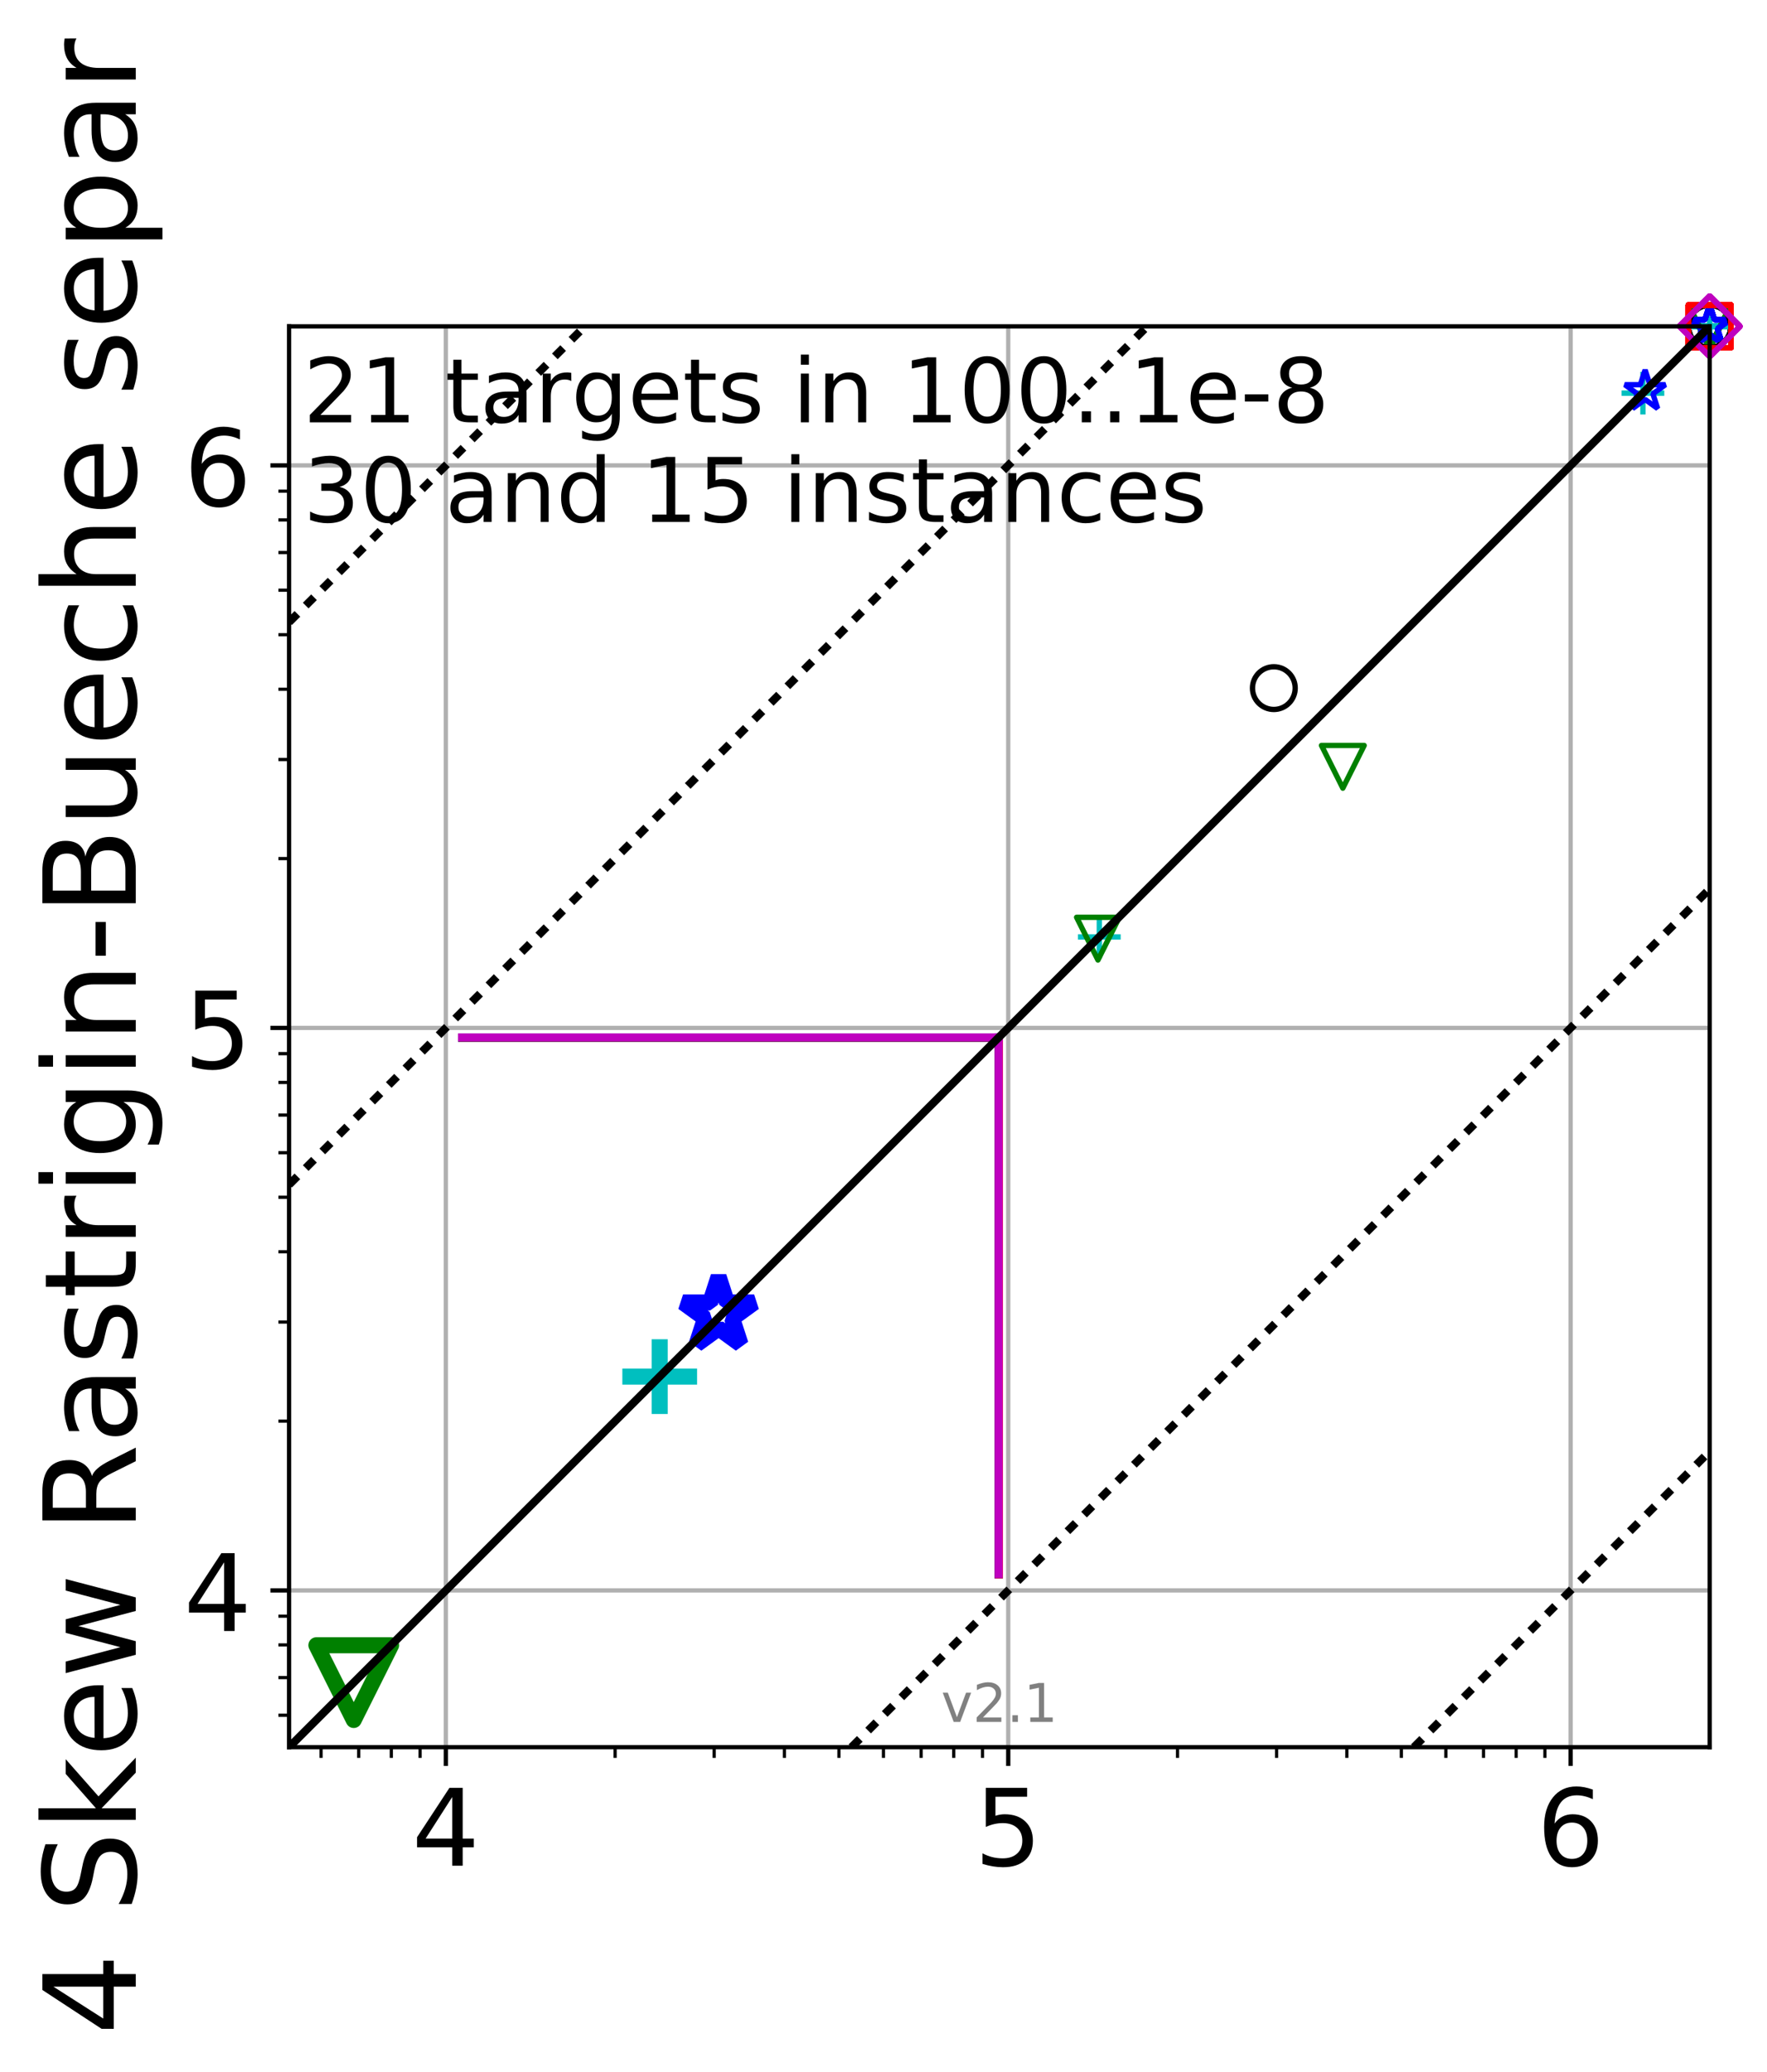<?xml version="1.0" encoding="utf-8" standalone="no"?>
<!DOCTYPE svg PUBLIC "-//W3C//DTD SVG 1.1//EN"
  "http://www.w3.org/Graphics/SVG/1.1/DTD/svg11.dtd">
<!-- Created with matplotlib (http://matplotlib.org/) -->
<svg height="388pt" version="1.1" viewBox="0 0 331 388" width="331pt" xmlns="http://www.w3.org/2000/svg" xmlns:xlink="http://www.w3.org/1999/xlink">
 <defs>
  <style type="text/css">
*{stroke-linecap:butt;stroke-linejoin:round;}
  </style>
 </defs>
 <g id="figure_1">
  <g id="patch_1">
   <path d="M 0 388.35 
L 331.464 388.35 
L 331.464 0 
L 0 0 
z
" style="fill:#ffffff;"/>
  </g>
  <g id="axes_1">
   <g id="patch_2">
    <path d="M 54.153 327.231 
L 320.264 327.231 
L 320.264 61.119 
L 54.153 61.119 
z
" style="fill:#ffffff;"/>
   </g>
   <g id="line2d_1">
    <path clip-path="url(#pc4100f6d9e)" d="M 187.102 294.838 
L 187.102 194.307 
" style="fill:none;stroke:#00bfbf;stroke-linecap:square;stroke-width:1.5;"/>
   </g>
   <g id="line2d_2">
    <path clip-path="url(#pc4100f6d9e)" d="M 86.57 194.307 
L 187.102 194.307 
" style="fill:none;stroke:#00bfbf;stroke-linecap:square;stroke-width:1.5;"/>
   </g>
   <g id="line2d_3">
    <path clip-path="url(#pc4100f6d9e)" d="M 187.069 294.855 
L 187.069 194.323 
" style="fill:none;stroke:#008000;stroke-linecap:square;stroke-width:1.5;"/>
   </g>
   <g id="line2d_4">
    <path clip-path="url(#pc4100f6d9e)" d="M 86.537 194.323 
L 187.069 194.323 
" style="fill:none;stroke:#008000;stroke-linecap:square;stroke-width:1.5;"/>
   </g>
   <g id="line2d_5">
    <path clip-path="url(#pc4100f6d9e)" d="M 187.078 294.876 
L 187.078 194.344 
" style="fill:none;stroke:#0000ff;stroke-linecap:square;stroke-width:1.5;"/>
   </g>
   <g id="line2d_6">
    <path clip-path="url(#pc4100f6d9e)" d="M 86.546 194.344 
L 187.078 194.344 
" style="fill:none;stroke:#0000ff;stroke-linecap:square;stroke-width:1.5;"/>
   </g>
   <g id="line2d_7">
    <path clip-path="url(#pc4100f6d9e)" d="M 187.125 294.857 
L 187.125 194.326 
" style="fill:none;stroke:#000000;stroke-linecap:square;stroke-width:1.5;"/>
   </g>
   <g id="line2d_8">
    <path clip-path="url(#pc4100f6d9e)" d="M 86.593 194.326 
L 187.125 194.326 
" style="fill:none;stroke:#000000;stroke-linecap:square;stroke-width:1.5;"/>
   </g>
   <g id="line2d_9">
    <path clip-path="url(#pc4100f6d9e)" d="M 187.129 294.855 
L 187.129 194.323 
" style="fill:none;stroke:#ff0000;stroke-linecap:square;stroke-width:1.5;"/>
   </g>
   <g id="line2d_10">
    <path clip-path="url(#pc4100f6d9e)" d="M 86.597 194.323 
L 187.129 194.323 
" style="fill:none;stroke:#ff0000;stroke-linecap:square;stroke-width:1.5;"/>
   </g>
   <g id="line2d_11">
    <path clip-path="url(#pc4100f6d9e)" d="M 187.08 294.819 
L 187.08 194.288 
" style="fill:none;stroke:#bf00bf;stroke-linecap:square;stroke-width:1.5;"/>
   </g>
   <g id="line2d_12">
    <path clip-path="url(#pc4100f6d9e)" d="M 86.548 194.288 
L 187.08 194.288 
" style="fill:none;stroke:#bf00bf;stroke-linecap:square;stroke-width:1.5;"/>
   </g>
   <g id="matplotlib.axis_1">
    <g id="xtick_1">
     <g id="line2d_13">
      <path clip-path="url(#pc4100f6d9e)" d="M 83.513 327.231 
L 83.513 61.119 
" style="fill:none;stroke:#b0b0b0;stroke-linecap:square;stroke-width:0.8;"/>
     </g>
     <g id="line2d_14">
      <defs>
       <path d="M 0 0 
L 0 3.5 
" id="m63ca1aa5d7" style="stroke:#000000;stroke-width:0.8;"/>
      </defs>
      <g>
       <use style="stroke:#000000;stroke-width:0.8;" x="83.513" xlink:href="#m63ca1aa5d7" y="327.231"/>
      </g>
     </g>
     <g id="text_1">
      <!-- 4 -->
      <defs>
       <path d="M 37.797 64.312 
L 12.891 25.391 
L 37.797 25.391 
z
M 35.203 72.906 
L 47.609 72.906 
L 47.609 25.391 
L 58.016 25.391 
L 58.016 17.188 
L 47.609 17.188 
L 47.609 0 
L 37.797 0 
L 37.797 17.188 
L 4.891 17.188 
L 4.891 26.703 
z
" id="DejaVuSans-34"/>
      </defs>
      <g transform="translate(77.15 349.428)scale(0.2 -0.2)">
       <use xlink:href="#DejaVuSans-34"/>
      </g>
     </g>
    </g>
    <g id="xtick_2">
     <g id="line2d_15">
      <path clip-path="url(#pc4100f6d9e)" d="M 188.865 327.231 
L 188.865 61.119 
" style="fill:none;stroke:#b0b0b0;stroke-linecap:square;stroke-width:0.8;"/>
     </g>
     <g id="line2d_16">
      <g>
       <use style="stroke:#000000;stroke-width:0.8;" x="188.865" xlink:href="#m63ca1aa5d7" y="327.231"/>
      </g>
     </g>
     <g id="text_2">
      <!-- 5 -->
      <defs>
       <path d="M 10.797 72.906 
L 49.516 72.906 
L 49.516 64.594 
L 19.828 64.594 
L 19.828 46.734 
Q 21.969 47.469 24.109 47.828 
Q 26.266 48.188 28.422 48.188 
Q 40.625 48.188 47.75 41.5 
Q 54.891 34.812 54.891 23.391 
Q 54.891 11.625 47.562 5.094 
Q 40.234 -1.422 26.906 -1.422 
Q 22.312 -1.422 17.547 -0.641 
Q 12.797 0.141 7.719 1.703 
L 7.719 11.625 
Q 12.109 9.234 16.797 8.062 
Q 21.484 6.891 26.703 6.891 
Q 35.156 6.891 40.078 11.328 
Q 45.016 15.766 45.016 23.391 
Q 45.016 31 40.078 35.438 
Q 35.156 39.891 26.703 39.891 
Q 22.75 39.891 18.812 39.016 
Q 14.891 38.141 10.797 36.281 
z
" id="DejaVuSans-35"/>
      </defs>
      <g transform="translate(182.503 349.428)scale(0.2 -0.2)">
       <use xlink:href="#DejaVuSans-35"/>
      </g>
     </g>
    </g>
    <g id="xtick_3">
     <g id="line2d_17">
      <path clip-path="url(#pc4100f6d9e)" d="M 294.218 327.231 
L 294.218 61.119 
" style="fill:none;stroke:#b0b0b0;stroke-linecap:square;stroke-width:0.8;"/>
     </g>
     <g id="line2d_18">
      <g>
       <use style="stroke:#000000;stroke-width:0.8;" x="294.218" xlink:href="#m63ca1aa5d7" y="327.231"/>
      </g>
     </g>
     <g id="text_3">
      <!-- 6 -->
      <defs>
       <path d="M 33.016 40.375 
Q 26.375 40.375 22.484 35.828 
Q 18.609 31.297 18.609 23.391 
Q 18.609 15.531 22.484 10.953 
Q 26.375 6.391 33.016 6.391 
Q 39.656 6.391 43.531 10.953 
Q 47.406 15.531 47.406 23.391 
Q 47.406 31.297 43.531 35.828 
Q 39.656 40.375 33.016 40.375 
M 52.594 71.297 
L 52.594 62.312 
Q 48.875 64.062 45.094 64.984 
Q 41.312 65.922 37.594 65.922 
Q 27.828 65.922 22.672 59.328 
Q 17.531 52.734 16.797 39.406 
Q 19.672 43.656 24.016 45.922 
Q 28.375 48.188 33.594 48.188 
Q 44.578 48.188 50.953 41.516 
Q 57.328 34.859 57.328 23.391 
Q 57.328 12.156 50.688 5.359 
Q 44.047 -1.422 33.016 -1.422 
Q 20.359 -1.422 13.672 8.266 
Q 6.984 17.969 6.984 36.375 
Q 6.984 53.656 15.188 63.938 
Q 23.391 74.219 37.203 74.219 
Q 40.922 74.219 44.703 73.484 
Q 48.484 72.75 52.594 71.297 
" id="DejaVuSans-36"/>
      </defs>
      <g transform="translate(287.855 349.428)scale(0.2 -0.2)">
       <use xlink:href="#DejaVuSans-36"/>
      </g>
     </g>
    </g>
    <g id="xtick_4">
     <g id="line2d_19">
      <defs>
       <path d="M 0 0 
L 0 2 
" id="me8b286e99a" style="stroke:#000000;stroke-width:0.6;"/>
      </defs>
      <g>
       <use style="stroke:#000000;stroke-width:0.6;" x="60.14" xlink:href="#me8b286e99a" y="327.231"/>
      </g>
     </g>
    </g>
    <g id="xtick_5">
     <g id="line2d_20">
      <g>
       <use style="stroke:#000000;stroke-width:0.6;" x="67.193" xlink:href="#me8b286e99a" y="327.231"/>
      </g>
     </g>
    </g>
    <g id="xtick_6">
     <g id="line2d_21">
      <g>
       <use style="stroke:#000000;stroke-width:0.6;" x="73.303" xlink:href="#me8b286e99a" y="327.231"/>
      </g>
     </g>
    </g>
    <g id="xtick_7">
     <g id="line2d_22">
      <g>
       <use style="stroke:#000000;stroke-width:0.6;" x="78.692" xlink:href="#me8b286e99a" y="327.231"/>
      </g>
     </g>
    </g>
    <g id="xtick_8">
     <g id="line2d_23">
      <g>
       <use style="stroke:#000000;stroke-width:0.6;" x="115.227" xlink:href="#me8b286e99a" y="327.231"/>
      </g>
     </g>
    </g>
    <g id="xtick_9">
     <g id="line2d_24">
      <g>
       <use style="stroke:#000000;stroke-width:0.6;" x="133.779" xlink:href="#me8b286e99a" y="327.231"/>
      </g>
     </g>
    </g>
    <g id="xtick_10">
     <g id="line2d_25">
      <g>
       <use style="stroke:#000000;stroke-width:0.6;" x="146.941" xlink:href="#me8b286e99a" y="327.231"/>
      </g>
     </g>
    </g>
    <g id="xtick_11">
     <g id="line2d_26">
      <g>
       <use style="stroke:#000000;stroke-width:0.6;" x="157.151" xlink:href="#me8b286e99a" y="327.231"/>
      </g>
     </g>
    </g>
    <g id="xtick_12">
     <g id="line2d_27">
      <g>
       <use style="stroke:#000000;stroke-width:0.6;" x="165.493" xlink:href="#me8b286e99a" y="327.231"/>
      </g>
     </g>
    </g>
    <g id="xtick_13">
     <g id="line2d_28">
      <g>
       <use style="stroke:#000000;stroke-width:0.6;" x="172.546" xlink:href="#me8b286e99a" y="327.231"/>
      </g>
     </g>
    </g>
    <g id="xtick_14">
     <g id="line2d_29">
      <g>
       <use style="stroke:#000000;stroke-width:0.6;" x="178.656" xlink:href="#me8b286e99a" y="327.231"/>
      </g>
     </g>
    </g>
    <g id="xtick_15">
     <g id="line2d_30">
      <g>
       <use style="stroke:#000000;stroke-width:0.6;" x="184.045" xlink:href="#me8b286e99a" y="327.231"/>
      </g>
     </g>
    </g>
    <g id="xtick_16">
     <g id="line2d_31">
      <g>
       <use style="stroke:#000000;stroke-width:0.6;" x="220.579" xlink:href="#me8b286e99a" y="327.231"/>
      </g>
     </g>
    </g>
    <g id="xtick_17">
     <g id="line2d_32">
      <g>
       <use style="stroke:#000000;stroke-width:0.6;" x="239.131" xlink:href="#me8b286e99a" y="327.231"/>
      </g>
     </g>
    </g>
    <g id="xtick_18">
     <g id="line2d_33">
      <g>
       <use style="stroke:#000000;stroke-width:0.6;" x="252.294" xlink:href="#me8b286e99a" y="327.231"/>
      </g>
     </g>
    </g>
    <g id="xtick_19">
     <g id="line2d_34">
      <g>
       <use style="stroke:#000000;stroke-width:0.6;" x="262.503" xlink:href="#me8b286e99a" y="327.231"/>
      </g>
     </g>
    </g>
    <g id="xtick_20">
     <g id="line2d_35">
      <g>
       <use style="stroke:#000000;stroke-width:0.6;" x="270.845" xlink:href="#me8b286e99a" y="327.231"/>
      </g>
     </g>
    </g>
    <g id="xtick_21">
     <g id="line2d_36">
      <g>
       <use style="stroke:#000000;stroke-width:0.6;" x="277.898" xlink:href="#me8b286e99a" y="327.231"/>
      </g>
     </g>
    </g>
    <g id="xtick_22">
     <g id="line2d_37">
      <g>
       <use style="stroke:#000000;stroke-width:0.6;" x="284.008" xlink:href="#me8b286e99a" y="327.231"/>
      </g>
     </g>
    </g>
    <g id="xtick_23">
     <g id="line2d_38">
      <g>
       <use style="stroke:#000000;stroke-width:0.6;" x="289.397" xlink:href="#me8b286e99a" y="327.231"/>
      </g>
     </g>
    </g>
   </g>
   <g id="matplotlib.axis_2">
    <g id="ytick_1">
     <g id="line2d_39">
      <path clip-path="url(#pc4100f6d9e)" d="M 54.153 297.871 
L 320.264 297.871 
" style="fill:none;stroke:#b0b0b0;stroke-linecap:square;stroke-width:0.8;"/>
     </g>
     <g id="line2d_40">
      <defs>
       <path d="M 0 0 
L -3.5 0 
" id="md067dc6f92" style="stroke:#000000;stroke-width:0.8;"/>
      </defs>
      <g>
       <use style="stroke:#000000;stroke-width:0.8;" x="54.153" xlink:href="#md067dc6f92" y="297.871"/>
      </g>
     </g>
     <g id="text_4">
      <!-- 4 -->
      <g transform="translate(34.428 305.469)scale(0.2 -0.2)">
       <use xlink:href="#DejaVuSans-34"/>
      </g>
     </g>
    </g>
    <g id="ytick_2">
     <g id="line2d_41">
      <path clip-path="url(#pc4100f6d9e)" d="M 54.153 192.518 
L 320.264 192.518 
" style="fill:none;stroke:#b0b0b0;stroke-linecap:square;stroke-width:0.8;"/>
     </g>
     <g id="line2d_42">
      <g>
       <use style="stroke:#000000;stroke-width:0.8;" x="54.153" xlink:href="#md067dc6f92" y="192.518"/>
      </g>
     </g>
     <g id="text_5">
      <!-- 5 -->
      <g transform="translate(34.428 200.117)scale(0.2 -0.2)">
       <use xlink:href="#DejaVuSans-35"/>
      </g>
     </g>
    </g>
    <g id="ytick_3">
     <g id="line2d_43">
      <path clip-path="url(#pc4100f6d9e)" d="M 54.153 87.166 
L 320.264 87.166 
" style="fill:none;stroke:#b0b0b0;stroke-linecap:square;stroke-width:0.8;"/>
     </g>
     <g id="line2d_44">
      <g>
       <use style="stroke:#000000;stroke-width:0.8;" x="54.153" xlink:href="#md067dc6f92" y="87.166"/>
      </g>
     </g>
     <g id="text_6">
      <!-- 6 -->
      <g transform="translate(34.428 94.764)scale(0.2 -0.2)">
       <use xlink:href="#DejaVuSans-36"/>
      </g>
     </g>
    </g>
    <g id="ytick_4">
     <g id="line2d_45">
      <defs>
       <path d="M 0 0 
L -2 0 
" id="m2900287e2f" style="stroke:#000000;stroke-width:0.6;"/>
      </defs>
      <g>
       <use style="stroke:#000000;stroke-width:0.6;" x="54.153" xlink:href="#m2900287e2f" y="321.243"/>
      </g>
     </g>
    </g>
    <g id="ytick_5">
     <g id="line2d_46">
      <g>
       <use style="stroke:#000000;stroke-width:0.6;" x="54.153" xlink:href="#m2900287e2f" y="314.19"/>
      </g>
     </g>
    </g>
    <g id="ytick_6">
     <g id="line2d_47">
      <g>
       <use style="stroke:#000000;stroke-width:0.6;" x="54.153" xlink:href="#m2900287e2f" y="308.08"/>
      </g>
     </g>
    </g>
    <g id="ytick_7">
     <g id="line2d_48">
      <g>
       <use style="stroke:#000000;stroke-width:0.6;" x="54.153" xlink:href="#m2900287e2f" y="302.691"/>
      </g>
     </g>
    </g>
    <g id="ytick_8">
     <g id="line2d_49">
      <g>
       <use style="stroke:#000000;stroke-width:0.6;" x="54.153" xlink:href="#m2900287e2f" y="266.156"/>
      </g>
     </g>
    </g>
    <g id="ytick_9">
     <g id="line2d_50">
      <g>
       <use style="stroke:#000000;stroke-width:0.6;" x="54.153" xlink:href="#m2900287e2f" y="247.605"/>
      </g>
     </g>
    </g>
    <g id="ytick_10">
     <g id="line2d_51">
      <g>
       <use style="stroke:#000000;stroke-width:0.6;" x="54.153" xlink:href="#m2900287e2f" y="234.442"/>
      </g>
     </g>
    </g>
    <g id="ytick_11">
     <g id="line2d_52">
      <g>
       <use style="stroke:#000000;stroke-width:0.6;" x="54.153" xlink:href="#m2900287e2f" y="224.233"/>
      </g>
     </g>
    </g>
    <g id="ytick_12">
     <g id="line2d_53">
      <g>
       <use style="stroke:#000000;stroke-width:0.6;" x="54.153" xlink:href="#m2900287e2f" y="215.891"/>
      </g>
     </g>
    </g>
    <g id="ytick_13">
     <g id="line2d_54">
      <g>
       <use style="stroke:#000000;stroke-width:0.6;" x="54.153" xlink:href="#m2900287e2f" y="208.838"/>
      </g>
     </g>
    </g>
    <g id="ytick_14">
     <g id="line2d_55">
      <g>
       <use style="stroke:#000000;stroke-width:0.6;" x="54.153" xlink:href="#m2900287e2f" y="202.728"/>
      </g>
     </g>
    </g>
    <g id="ytick_15">
     <g id="line2d_56">
      <g>
       <use style="stroke:#000000;stroke-width:0.6;" x="54.153" xlink:href="#m2900287e2f" y="197.339"/>
      </g>
     </g>
    </g>
    <g id="ytick_16">
     <g id="line2d_57">
      <g>
       <use style="stroke:#000000;stroke-width:0.6;" x="54.153" xlink:href="#m2900287e2f" y="160.804"/>
      </g>
     </g>
    </g>
    <g id="ytick_17">
     <g id="line2d_58">
      <g>
       <use style="stroke:#000000;stroke-width:0.6;" x="54.153" xlink:href="#m2900287e2f" y="142.252"/>
      </g>
     </g>
    </g>
    <g id="ytick_18">
     <g id="line2d_59">
      <g>
       <use style="stroke:#000000;stroke-width:0.6;" x="54.153" xlink:href="#m2900287e2f" y="129.09"/>
      </g>
     </g>
    </g>
    <g id="ytick_19">
     <g id="line2d_60">
      <g>
       <use style="stroke:#000000;stroke-width:0.6;" x="54.153" xlink:href="#m2900287e2f" y="118.88"/>
      </g>
     </g>
    </g>
    <g id="ytick_20">
     <g id="line2d_61">
      <g>
       <use style="stroke:#000000;stroke-width:0.6;" x="54.153" xlink:href="#m2900287e2f" y="110.538"/>
      </g>
     </g>
    </g>
    <g id="ytick_21">
     <g id="line2d_62">
      <g>
       <use style="stroke:#000000;stroke-width:0.6;" x="54.153" xlink:href="#m2900287e2f" y="103.485"/>
      </g>
     </g>
    </g>
    <g id="ytick_22">
     <g id="line2d_63">
      <g>
       <use style="stroke:#000000;stroke-width:0.6;" x="54.153" xlink:href="#m2900287e2f" y="97.376"/>
      </g>
     </g>
    </g>
    <g id="ytick_23">
     <g id="line2d_64">
      <g>
       <use style="stroke:#000000;stroke-width:0.6;" x="54.153" xlink:href="#m2900287e2f" y="91.987"/>
      </g>
     </g>
    </g>
    <g id="text_7">
     <!-- 4 Skew Rastrigin-Bueche separ -->
     <defs>
      <path id="DejaVuSans-20"/>
      <path d="M 53.516 70.516 
L 53.516 60.891 
Q 47.906 63.578 42.922 64.891 
Q 37.938 66.219 33.297 66.219 
Q 25.25 66.219 20.875 63.094 
Q 16.5 59.969 16.5 54.203 
Q 16.5 49.359 19.406 46.891 
Q 22.312 44.438 30.422 42.922 
L 36.375 41.703 
Q 47.406 39.594 52.656 34.297 
Q 57.906 29 57.906 20.125 
Q 57.906 9.516 50.797 4.047 
Q 43.703 -1.422 29.984 -1.422 
Q 24.812 -1.422 18.969 -0.25 
Q 13.141 0.922 6.891 3.219 
L 6.891 13.375 
Q 12.891 10.016 18.656 8.297 
Q 24.422 6.594 29.984 6.594 
Q 38.422 6.594 43.016 9.906 
Q 47.609 13.234 47.609 19.391 
Q 47.609 24.75 44.312 27.781 
Q 41.016 30.812 33.5 32.328 
L 27.484 33.5 
Q 16.453 35.688 11.516 40.375 
Q 6.594 45.062 6.594 53.422 
Q 6.594 63.094 13.406 68.656 
Q 20.219 74.219 32.172 74.219 
Q 37.312 74.219 42.625 73.281 
Q 47.953 72.359 53.516 70.516 
" id="DejaVuSans-53"/>
      <path d="M 9.078 75.984 
L 18.109 75.984 
L 18.109 31.109 
L 44.922 54.688 
L 56.391 54.688 
L 27.391 29.109 
L 57.625 0 
L 45.906 0 
L 18.109 26.703 
L 18.109 0 
L 9.078 0 
z
" id="DejaVuSans-6b"/>
      <path d="M 56.203 29.594 
L 56.203 25.203 
L 14.891 25.203 
Q 15.484 15.922 20.484 11.062 
Q 25.484 6.203 34.422 6.203 
Q 39.594 6.203 44.453 7.469 
Q 49.312 8.734 54.109 11.281 
L 54.109 2.781 
Q 49.266 0.734 44.188 -0.344 
Q 39.109 -1.422 33.891 -1.422 
Q 20.797 -1.422 13.156 6.188 
Q 5.516 13.812 5.516 26.812 
Q 5.516 40.234 12.766 48.109 
Q 20.016 56 32.328 56 
Q 43.359 56 49.781 48.891 
Q 56.203 41.797 56.203 29.594 
M 47.219 32.234 
Q 47.125 39.594 43.094 43.984 
Q 39.062 48.391 32.422 48.391 
Q 24.906 48.391 20.391 44.141 
Q 15.875 39.891 15.188 32.172 
z
" id="DejaVuSans-65"/>
      <path d="M 4.203 54.688 
L 13.188 54.688 
L 24.422 12.016 
L 35.594 54.688 
L 46.188 54.688 
L 57.422 12.016 
L 68.609 54.688 
L 77.594 54.688 
L 63.281 0 
L 52.688 0 
L 40.922 44.828 
L 29.109 0 
L 18.5 0 
z
" id="DejaVuSans-77"/>
      <path d="M 44.391 34.188 
Q 47.562 33.109 50.562 29.594 
Q 53.562 26.078 56.594 19.922 
L 66.609 0 
L 56 0 
L 46.688 18.703 
Q 43.062 26.031 39.672 28.422 
Q 36.281 30.812 30.422 30.812 
L 19.672 30.812 
L 19.672 0 
L 9.812 0 
L 9.812 72.906 
L 32.078 72.906 
Q 44.578 72.906 50.734 67.672 
Q 56.891 62.453 56.891 51.906 
Q 56.891 45.016 53.688 40.469 
Q 50.484 35.938 44.391 34.188 
M 19.672 64.797 
L 19.672 38.922 
L 32.078 38.922 
Q 39.203 38.922 42.844 42.219 
Q 46.484 45.516 46.484 51.906 
Q 46.484 58.297 42.844 61.547 
Q 39.203 64.797 32.078 64.797 
z
" id="DejaVuSans-52"/>
      <path d="M 34.281 27.484 
Q 23.391 27.484 19.188 25 
Q 14.984 22.516 14.984 16.5 
Q 14.984 11.719 18.141 8.906 
Q 21.297 6.109 26.703 6.109 
Q 34.188 6.109 38.703 11.406 
Q 43.219 16.703 43.219 25.484 
L 43.219 27.484 
z
M 52.203 31.203 
L 52.203 0 
L 43.219 0 
L 43.219 8.297 
Q 40.141 3.328 35.547 0.953 
Q 30.953 -1.422 24.312 -1.422 
Q 15.922 -1.422 10.953 3.297 
Q 6 8.016 6 15.922 
Q 6 25.141 12.172 29.828 
Q 18.359 34.516 30.609 34.516 
L 43.219 34.516 
L 43.219 35.406 
Q 43.219 41.609 39.141 45 
Q 35.062 48.391 27.688 48.391 
Q 23 48.391 18.547 47.266 
Q 14.109 46.141 10.016 43.891 
L 10.016 52.203 
Q 14.938 54.109 19.578 55.047 
Q 24.219 56 28.609 56 
Q 40.484 56 46.344 49.844 
Q 52.203 43.703 52.203 31.203 
" id="DejaVuSans-61"/>
      <path d="M 44.281 53.078 
L 44.281 44.578 
Q 40.484 46.531 36.375 47.5 
Q 32.281 48.484 27.875 48.484 
Q 21.188 48.484 17.844 46.438 
Q 14.5 44.391 14.5 40.281 
Q 14.5 37.156 16.891 35.375 
Q 19.281 33.594 26.516 31.984 
L 29.594 31.297 
Q 39.156 29.25 43.188 25.516 
Q 47.219 21.781 47.219 15.094 
Q 47.219 7.469 41.188 3.016 
Q 35.156 -1.422 24.609 -1.422 
Q 20.219 -1.422 15.453 -0.562 
Q 10.688 0.297 5.422 2 
L 5.422 11.281 
Q 10.406 8.688 15.234 7.391 
Q 20.062 6.109 24.812 6.109 
Q 31.156 6.109 34.562 8.281 
Q 37.984 10.453 37.984 14.406 
Q 37.984 18.062 35.516 20.016 
Q 33.062 21.969 24.703 23.781 
L 21.578 24.516 
Q 13.234 26.266 9.516 29.906 
Q 5.812 33.547 5.812 39.891 
Q 5.812 47.609 11.281 51.797 
Q 16.75 56 26.812 56 
Q 31.781 56 36.172 55.266 
Q 40.578 54.547 44.281 53.078 
" id="DejaVuSans-73"/>
      <path d="M 18.312 70.219 
L 18.312 54.688 
L 36.812 54.688 
L 36.812 47.703 
L 18.312 47.703 
L 18.312 18.016 
Q 18.312 11.328 20.141 9.422 
Q 21.969 7.516 27.594 7.516 
L 36.812 7.516 
L 36.812 0 
L 27.594 0 
Q 17.188 0 13.234 3.875 
Q 9.281 7.766 9.281 18.016 
L 9.281 47.703 
L 2.688 47.703 
L 2.688 54.688 
L 9.281 54.688 
L 9.281 70.219 
z
" id="DejaVuSans-74"/>
      <path d="M 41.109 46.297 
Q 39.594 47.172 37.812 47.578 
Q 36.031 48 33.891 48 
Q 26.266 48 22.188 43.047 
Q 18.109 38.094 18.109 28.812 
L 18.109 0 
L 9.078 0 
L 9.078 54.688 
L 18.109 54.688 
L 18.109 46.188 
Q 20.953 51.172 25.484 53.578 
Q 30.031 56 36.531 56 
Q 37.453 56 38.578 55.875 
Q 39.703 55.766 41.062 55.516 
z
" id="DejaVuSans-72"/>
      <path d="M 9.422 54.688 
L 18.406 54.688 
L 18.406 0 
L 9.422 0 
z
M 9.422 75.984 
L 18.406 75.984 
L 18.406 64.594 
L 9.422 64.594 
z
" id="DejaVuSans-69"/>
      <path d="M 45.406 27.984 
Q 45.406 37.75 41.375 43.109 
Q 37.359 48.484 30.078 48.484 
Q 22.859 48.484 18.828 43.109 
Q 14.797 37.75 14.797 27.984 
Q 14.797 18.266 18.828 12.891 
Q 22.859 7.516 30.078 7.516 
Q 37.359 7.516 41.375 12.891 
Q 45.406 18.266 45.406 27.984 
M 54.391 6.781 
Q 54.391 -7.172 48.188 -13.984 
Q 42 -20.797 29.203 -20.797 
Q 24.469 -20.797 20.266 -20.094 
Q 16.062 -19.391 12.109 -17.922 
L 12.109 -9.188 
Q 16.062 -11.328 19.922 -12.344 
Q 23.781 -13.375 27.781 -13.375 
Q 36.625 -13.375 41.016 -8.766 
Q 45.406 -4.156 45.406 5.172 
L 45.406 9.625 
Q 42.625 4.781 38.281 2.391 
Q 33.938 0 27.875 0 
Q 17.828 0 11.672 7.656 
Q 5.516 15.328 5.516 27.984 
Q 5.516 40.672 11.672 48.328 
Q 17.828 56 27.875 56 
Q 33.938 56 38.281 53.609 
Q 42.625 51.219 45.406 46.391 
L 45.406 54.688 
L 54.391 54.688 
z
" id="DejaVuSans-67"/>
      <path d="M 54.891 33.016 
L 54.891 0 
L 45.906 0 
L 45.906 32.719 
Q 45.906 40.484 42.875 44.328 
Q 39.844 48.188 33.797 48.188 
Q 26.516 48.188 22.312 43.547 
Q 18.109 38.922 18.109 30.906 
L 18.109 0 
L 9.078 0 
L 9.078 54.688 
L 18.109 54.688 
L 18.109 46.188 
Q 21.344 51.125 25.703 53.562 
Q 30.078 56 35.797 56 
Q 45.219 56 50.047 50.172 
Q 54.891 44.344 54.891 33.016 
" id="DejaVuSans-6e"/>
      <path d="M 4.891 31.391 
L 31.203 31.391 
L 31.203 23.391 
L 4.891 23.391 
z
" id="DejaVuSans-2d"/>
      <path d="M 19.672 34.812 
L 19.672 8.109 
L 35.5 8.109 
Q 43.453 8.109 47.281 11.406 
Q 51.125 14.703 51.125 21.484 
Q 51.125 28.328 47.281 31.562 
Q 43.453 34.812 35.5 34.812 
z
M 19.672 64.797 
L 19.672 42.828 
L 34.281 42.828 
Q 41.5 42.828 45.031 45.531 
Q 48.578 48.25 48.578 53.812 
Q 48.578 59.328 45.031 62.062 
Q 41.5 64.797 34.281 64.797 
z
M 9.812 72.906 
L 35.016 72.906 
Q 46.297 72.906 52.391 68.219 
Q 58.5 63.531 58.5 54.891 
Q 58.5 48.188 55.375 44.234 
Q 52.25 40.281 46.188 39.312 
Q 53.469 37.75 57.5 32.781 
Q 61.531 27.828 61.531 20.406 
Q 61.531 10.641 54.891 5.312 
Q 48.25 0 35.984 0 
L 9.812 0 
z
" id="DejaVuSans-42"/>
      <path d="M 8.5 21.578 
L 8.5 54.688 
L 17.484 54.688 
L 17.484 21.922 
Q 17.484 14.156 20.5 10.266 
Q 23.531 6.391 29.594 6.391 
Q 36.859 6.391 41.078 11.031 
Q 45.312 15.672 45.312 23.688 
L 45.312 54.688 
L 54.297 54.688 
L 54.297 0 
L 45.312 0 
L 45.312 8.406 
Q 42.047 3.422 37.719 1 
Q 33.406 -1.422 27.688 -1.422 
Q 18.266 -1.422 13.375 4.438 
Q 8.5 10.297 8.5 21.578 
M 31.109 56 
z
" id="DejaVuSans-75"/>
      <path d="M 48.781 52.594 
L 48.781 44.188 
Q 44.969 46.297 41.141 47.344 
Q 37.312 48.391 33.406 48.391 
Q 24.656 48.391 19.812 42.844 
Q 14.984 37.312 14.984 27.297 
Q 14.984 17.281 19.812 11.734 
Q 24.656 6.203 33.406 6.203 
Q 37.312 6.203 41.141 7.25 
Q 44.969 8.297 48.781 10.406 
L 48.781 2.094 
Q 45.016 0.344 40.984 -0.531 
Q 36.969 -1.422 32.422 -1.422 
Q 20.062 -1.422 12.781 6.344 
Q 5.516 14.109 5.516 27.297 
Q 5.516 40.672 12.859 48.328 
Q 20.219 56 33.016 56 
Q 37.156 56 41.109 55.141 
Q 45.062 54.297 48.781 52.594 
" id="DejaVuSans-63"/>
      <path d="M 54.891 33.016 
L 54.891 0 
L 45.906 0 
L 45.906 32.719 
Q 45.906 40.484 42.875 44.328 
Q 39.844 48.188 33.797 48.188 
Q 26.516 48.188 22.312 43.547 
Q 18.109 38.922 18.109 30.906 
L 18.109 0 
L 9.078 0 
L 9.078 75.984 
L 18.109 75.984 
L 18.109 46.188 
Q 21.344 51.125 25.703 53.562 
Q 30.078 56 35.797 56 
Q 45.219 56 50.047 50.172 
Q 54.891 44.344 54.891 33.016 
" id="DejaVuSans-68"/>
      <path d="M 18.109 8.203 
L 18.109 -20.797 
L 9.078 -20.797 
L 9.078 54.688 
L 18.109 54.688 
L 18.109 46.391 
Q 20.953 51.266 25.266 53.625 
Q 29.594 56 35.594 56 
Q 45.562 56 51.781 48.094 
Q 58.016 40.188 58.016 27.297 
Q 58.016 14.406 51.781 6.484 
Q 45.562 -1.422 35.594 -1.422 
Q 29.594 -1.422 25.266 0.953 
Q 20.953 3.328 18.109 8.203 
M 48.688 27.297 
Q 48.688 37.203 44.609 42.844 
Q 40.531 48.484 33.406 48.484 
Q 26.266 48.484 22.188 42.844 
Q 18.109 37.203 18.109 27.297 
Q 18.109 17.391 22.188 11.75 
Q 26.266 6.109 33.406 6.109 
Q 40.531 6.109 44.609 11.75 
Q 48.688 17.391 48.688 27.297 
" id="DejaVuSans-70"/>
     </defs>
     <g transform="translate(25.436 381.15)rotate(-90)scale(0.24 -0.24)">
      <use xlink:href="#DejaVuSans-34"/>
      <use x="63.623" xlink:href="#DejaVuSans-20"/>
      <use x="95.41" xlink:href="#DejaVuSans-53"/>
      <use x="158.887" xlink:href="#DejaVuSans-6b"/>
      <use x="216.75" xlink:href="#DejaVuSans-65"/>
      <use x="278.273" xlink:href="#DejaVuSans-77"/>
      <use x="360.061" xlink:href="#DejaVuSans-20"/>
      <use x="391.848" xlink:href="#DejaVuSans-52"/>
      <use x="461.299" xlink:href="#DejaVuSans-61"/>
      <use x="522.578" xlink:href="#DejaVuSans-73"/>
      <use x="574.678" xlink:href="#DejaVuSans-74"/>
      <use x="613.887" xlink:href="#DejaVuSans-72"/>
      <use x="655" xlink:href="#DejaVuSans-69"/>
      <use x="682.783" xlink:href="#DejaVuSans-67"/>
      <use x="746.26" xlink:href="#DejaVuSans-69"/>
      <use x="774.043" xlink:href="#DejaVuSans-6e"/>
      <use x="837.422" xlink:href="#DejaVuSans-2d"/>
      <use x="873.459" xlink:href="#DejaVuSans-42"/>
      <use x="942.062" xlink:href="#DejaVuSans-75"/>
      <use x="1005.441" xlink:href="#DejaVuSans-65"/>
      <use x="1066.965" xlink:href="#DejaVuSans-63"/>
      <use x="1121.945" xlink:href="#DejaVuSans-68"/>
      <use x="1185.324" xlink:href="#DejaVuSans-65"/>
      <use x="1246.848" xlink:href="#DejaVuSans-20"/>
      <use x="1278.635" xlink:href="#DejaVuSans-73"/>
      <use x="1330.734" xlink:href="#DejaVuSans-65"/>
      <use x="1392.258" xlink:href="#DejaVuSans-70"/>
      <use x="1455.734" xlink:href="#DejaVuSans-61"/>
      <use x="1517.014" xlink:href="#DejaVuSans-72"/>
     </g>
    </g>
   </g>
   <g id="line2d_65">
    <defs>
     <path d="M -7 0 
L 7 0 
M 0 7 
L 0 -7 
" id="mb90c0c6143" style="stroke:#00bfbf;stroke-width:3;"/>
    </defs>
    <g>
     <use style="fill:none;stroke:#00bfbf;stroke-width:3;" x="123.579" xlink:href="#mb90c0c6143" y="257.825"/>
    </g>
   </g>
   <g id="line2d_66">
    <defs>
     <path d="M -4 0 
L 4 0 
M 0 4 
L 0 -4 
" id="mbd186e6144" style="stroke:#00bfbf;"/>
    </defs>
    <g>
     <use style="fill:none;stroke:#00bfbf;" x="205.928" xlink:href="#mbd186e6144" y="175.483"/>
     <use style="fill:none;stroke:#00bfbf;" x="307.759" xlink:href="#mbd186e6144" y="73.632"/>
    </g>
   </g>
   <g id="line2d_67">
    <g>
     <use style="fill:none;stroke:#00bfbf;" x="320.264" xlink:href="#mbd186e6144" y="61.119"/>
     <use style="fill:none;stroke:#00bfbf;" x="320.264" xlink:href="#mbd186e6144" y="61.119"/>
     <use style="fill:none;stroke:#00bfbf;" x="320.264" xlink:href="#mbd186e6144" y="61.119"/>
     <use style="fill:none;stroke:#00bfbf;" x="320.264" xlink:href="#mbd186e6144" y="61.119"/>
     <use style="fill:none;stroke:#00bfbf;" x="320.264" xlink:href="#mbd186e6144" y="61.119"/>
     <use style="fill:none;stroke:#00bfbf;" x="320.264" xlink:href="#mbd186e6144" y="61.119"/>
     <use style="fill:none;stroke:#00bfbf;" x="320.264" xlink:href="#mbd186e6144" y="61.119"/>
     <use style="fill:none;stroke:#00bfbf;" x="320.264" xlink:href="#mbd186e6144" y="61.119"/>
     <use style="fill:none;stroke:#00bfbf;" x="320.264" xlink:href="#mbd186e6144" y="61.119"/>
     <use style="fill:none;stroke:#00bfbf;" x="320.264" xlink:href="#mbd186e6144" y="61.119"/>
     <use style="fill:none;stroke:#00bfbf;" x="320.264" xlink:href="#mbd186e6144" y="61.119"/>
     <use style="fill:none;stroke:#00bfbf;" x="320.264" xlink:href="#mbd186e6144" y="61.119"/>
     <use style="fill:none;stroke:#00bfbf;" x="320.264" xlink:href="#mbd186e6144" y="61.119"/>
     <use style="fill:none;stroke:#00bfbf;" x="320.264" xlink:href="#mbd186e6144" y="61.119"/>
     <use style="fill:none;stroke:#00bfbf;" x="320.264" xlink:href="#mbd186e6144" y="61.119"/>
     <use style="fill:none;stroke:#00bfbf;" x="320.264" xlink:href="#mbd186e6144" y="61.119"/>
     <use style="fill:none;stroke:#00bfbf;" x="320.264" xlink:href="#mbd186e6144" y="61.119"/>
     <use style="fill:none;stroke:#00bfbf;" x="320.264" xlink:href="#mbd186e6144" y="61.119"/>
    </g>
   </g>
   <g id="line2d_68">
    <defs>
     <path d="M -0 7 
L 7 -7 
L -7 -7 
z
" id="md518c36d32" style="stroke:#008000;stroke-linejoin:miter;stroke-width:3;"/>
    </defs>
    <g>
     <use style="fill:none;stroke:#008000;stroke-linejoin:miter;stroke-width:3;" x="66.263" xlink:href="#md518c36d32" y="315.138"/>
    </g>
   </g>
   <g id="line2d_69">
    <defs>
     <path d="M -0 4 
L 4 -4 
L -4 -4 
z
" id="mdfbae8efce" style="stroke:#008000;stroke-linejoin:miter;"/>
    </defs>
    <g>
     <use style="fill:none;stroke:#008000;stroke-linejoin:miter;" x="205.671" xlink:href="#mdfbae8efce" y="175.803"/>
     <use style="fill:none;stroke:#008000;stroke-linejoin:miter;" x="251.542" xlink:href="#mdfbae8efce" y="143.616"/>
    </g>
   </g>
   <g id="line2d_70">
    <g>
     <use style="fill:none;stroke:#008000;stroke-linejoin:miter;" x="320.264" xlink:href="#mdfbae8efce" y="61.119"/>
     <use style="fill:none;stroke:#008000;stroke-linejoin:miter;" x="320.264" xlink:href="#mdfbae8efce" y="61.119"/>
     <use style="fill:none;stroke:#008000;stroke-linejoin:miter;" x="320.264" xlink:href="#mdfbae8efce" y="61.119"/>
     <use style="fill:none;stroke:#008000;stroke-linejoin:miter;" x="320.264" xlink:href="#mdfbae8efce" y="61.119"/>
     <use style="fill:none;stroke:#008000;stroke-linejoin:miter;" x="320.264" xlink:href="#mdfbae8efce" y="61.119"/>
     <use style="fill:none;stroke:#008000;stroke-linejoin:miter;" x="320.264" xlink:href="#mdfbae8efce" y="61.119"/>
     <use style="fill:none;stroke:#008000;stroke-linejoin:miter;" x="320.264" xlink:href="#mdfbae8efce" y="61.119"/>
     <use style="fill:none;stroke:#008000;stroke-linejoin:miter;" x="320.264" xlink:href="#mdfbae8efce" y="61.119"/>
     <use style="fill:none;stroke:#008000;stroke-linejoin:miter;" x="320.264" xlink:href="#mdfbae8efce" y="61.119"/>
     <use style="fill:none;stroke:#008000;stroke-linejoin:miter;" x="320.264" xlink:href="#mdfbae8efce" y="61.119"/>
     <use style="fill:none;stroke:#008000;stroke-linejoin:miter;" x="320.264" xlink:href="#mdfbae8efce" y="61.119"/>
     <use style="fill:none;stroke:#008000;stroke-linejoin:miter;" x="320.264" xlink:href="#mdfbae8efce" y="61.119"/>
     <use style="fill:none;stroke:#008000;stroke-linejoin:miter;" x="320.264" xlink:href="#mdfbae8efce" y="61.119"/>
     <use style="fill:none;stroke:#008000;stroke-linejoin:miter;" x="320.264" xlink:href="#mdfbae8efce" y="61.119"/>
     <use style="fill:none;stroke:#008000;stroke-linejoin:miter;" x="320.264" xlink:href="#mdfbae8efce" y="61.119"/>
     <use style="fill:none;stroke:#008000;stroke-linejoin:miter;" x="320.264" xlink:href="#mdfbae8efce" y="61.119"/>
     <use style="fill:none;stroke:#008000;stroke-linejoin:miter;" x="320.264" xlink:href="#mdfbae8efce" y="61.119"/>
     <use style="fill:none;stroke:#008000;stroke-linejoin:miter;" x="320.264" xlink:href="#mdfbae8efce" y="61.119"/>
    </g>
   </g>
   <g id="line2d_71">
    <defs>
     <path d="M 0 -7 
L -1.572 -2.163 
L -6.657 -2.163 
L -2.543 0.826 
L -4.114 5.663 
L -0 2.674 
L 4.114 5.663 
L 2.543 0.826 
L 6.657 -2.163 
L 1.572 -2.163 
z
" id="m7e91a84ff7" style="stroke:#0000ff;stroke-linejoin:bevel;stroke-width:3;"/>
    </defs>
    <g>
     <use style="fill:none;stroke:#0000ff;stroke-linejoin:bevel;stroke-width:3;" x="134.609" xlink:href="#m7e91a84ff7" y="246.096"/>
    </g>
   </g>
   <g id="line2d_72">
    <defs>
     <path d="M 0 -4 
L -0.898 -1.236 
L -3.804 -1.236 
L -1.453 0.472 
L -2.351 3.236 
L -0 1.528 
L 2.351 3.236 
L 1.453 0.472 
L 3.804 -1.236 
L 0.898 -1.236 
z
" id="m420615cee2" style="stroke:#0000ff;stroke-linejoin:bevel;"/>
    </defs>
    <g>
     <use style="fill:none;stroke:#0000ff;stroke-linejoin:bevel;" x="308.169" xlink:href="#m420615cee2" y="73.283"/>
    </g>
   </g>
   <g id="line2d_73">
    <g>
     <use style="fill:none;stroke:#0000ff;stroke-linejoin:bevel;" x="320.264" xlink:href="#m420615cee2" y="61.119"/>
     <use style="fill:none;stroke:#0000ff;stroke-linejoin:bevel;" x="320.264" xlink:href="#m420615cee2" y="61.119"/>
     <use style="fill:none;stroke:#0000ff;stroke-linejoin:bevel;" x="320.264" xlink:href="#m420615cee2" y="61.119"/>
     <use style="fill:none;stroke:#0000ff;stroke-linejoin:bevel;" x="320.264" xlink:href="#m420615cee2" y="61.119"/>
     <use style="fill:none;stroke:#0000ff;stroke-linejoin:bevel;" x="320.264" xlink:href="#m420615cee2" y="61.119"/>
     <use style="fill:none;stroke:#0000ff;stroke-linejoin:bevel;" x="320.264" xlink:href="#m420615cee2" y="61.119"/>
     <use style="fill:none;stroke:#0000ff;stroke-linejoin:bevel;" x="320.264" xlink:href="#m420615cee2" y="61.119"/>
     <use style="fill:none;stroke:#0000ff;stroke-linejoin:bevel;" x="320.264" xlink:href="#m420615cee2" y="61.119"/>
     <use style="fill:none;stroke:#0000ff;stroke-linejoin:bevel;" x="320.264" xlink:href="#m420615cee2" y="61.119"/>
     <use style="fill:none;stroke:#0000ff;stroke-linejoin:bevel;" x="320.264" xlink:href="#m420615cee2" y="61.119"/>
     <use style="fill:none;stroke:#0000ff;stroke-linejoin:bevel;" x="320.264" xlink:href="#m420615cee2" y="61.119"/>
     <use style="fill:none;stroke:#0000ff;stroke-linejoin:bevel;" x="320.264" xlink:href="#m420615cee2" y="61.119"/>
     <use style="fill:none;stroke:#0000ff;stroke-linejoin:bevel;" x="320.264" xlink:href="#m420615cee2" y="61.119"/>
     <use style="fill:none;stroke:#0000ff;stroke-linejoin:bevel;" x="320.264" xlink:href="#m420615cee2" y="61.119"/>
     <use style="fill:none;stroke:#0000ff;stroke-linejoin:bevel;" x="320.264" xlink:href="#m420615cee2" y="61.119"/>
     <use style="fill:none;stroke:#0000ff;stroke-linejoin:bevel;" x="320.264" xlink:href="#m420615cee2" y="61.119"/>
     <use style="fill:none;stroke:#0000ff;stroke-linejoin:bevel;" x="320.264" xlink:href="#m420615cee2" y="61.119"/>
     <use style="fill:none;stroke:#0000ff;stroke-linejoin:bevel;" x="320.264" xlink:href="#m420615cee2" y="61.119"/>
     <use style="fill:none;stroke:#0000ff;stroke-linejoin:bevel;" x="320.264" xlink:href="#m420615cee2" y="61.119"/>
    </g>
   </g>
   <g id="line2d_74">
    <defs>
     <path d="M 0 4 
C 1.061 4 2.078 3.579 2.828 2.828 
C 3.579 2.078 4 1.061 4 0 
C 4 -1.061 3.579 -2.078 2.828 -2.828 
C 2.078 -3.579 1.061 -4 0 -4 
C -1.061 -4 -2.078 -3.579 -2.828 -2.828 
C -3.579 -2.078 -4 -1.061 -4 0 
C -4 1.061 -3.579 2.078 -2.828 2.828 
C -2.078 3.579 -1.061 4 0 4 
z
" id="m61e0742291" style="stroke:#000000;"/>
    </defs>
    <g>
     <use style="fill:none;stroke:#000000;" x="238.619" xlink:href="#m61e0742291" y="128.877"/>
    </g>
   </g>
   <g id="line2d_75">
    <g>
     <use style="fill:none;stroke:#000000;" x="320.264" xlink:href="#m61e0742291" y="61.119"/>
     <use style="fill:none;stroke:#000000;" x="320.264" xlink:href="#m61e0742291" y="61.119"/>
     <use style="fill:none;stroke:#000000;" x="320.264" xlink:href="#m61e0742291" y="61.119"/>
     <use style="fill:none;stroke:#000000;" x="320.264" xlink:href="#m61e0742291" y="61.119"/>
     <use style="fill:none;stroke:#000000;" x="320.264" xlink:href="#m61e0742291" y="61.119"/>
     <use style="fill:none;stroke:#000000;" x="320.264" xlink:href="#m61e0742291" y="61.119"/>
     <use style="fill:none;stroke:#000000;" x="320.264" xlink:href="#m61e0742291" y="61.119"/>
     <use style="fill:none;stroke:#000000;" x="320.264" xlink:href="#m61e0742291" y="61.119"/>
     <use style="fill:none;stroke:#000000;" x="320.264" xlink:href="#m61e0742291" y="61.119"/>
     <use style="fill:none;stroke:#000000;" x="320.264" xlink:href="#m61e0742291" y="61.119"/>
     <use style="fill:none;stroke:#000000;" x="320.264" xlink:href="#m61e0742291" y="61.119"/>
     <use style="fill:none;stroke:#000000;" x="320.264" xlink:href="#m61e0742291" y="61.119"/>
     <use style="fill:none;stroke:#000000;" x="320.264" xlink:href="#m61e0742291" y="61.119"/>
     <use style="fill:none;stroke:#000000;" x="320.264" xlink:href="#m61e0742291" y="61.119"/>
     <use style="fill:none;stroke:#000000;" x="320.264" xlink:href="#m61e0742291" y="61.119"/>
     <use style="fill:none;stroke:#000000;" x="320.264" xlink:href="#m61e0742291" y="61.119"/>
     <use style="fill:none;stroke:#000000;" x="320.264" xlink:href="#m61e0742291" y="61.119"/>
     <use style="fill:none;stroke:#000000;" x="320.264" xlink:href="#m61e0742291" y="61.119"/>
     <use style="fill:none;stroke:#000000;" x="320.264" xlink:href="#m61e0742291" y="61.119"/>
     <use style="fill:none;stroke:#000000;" x="320.264" xlink:href="#m61e0742291" y="61.119"/>
    </g>
   </g>
   <g id="line2d_76">
    <defs>
     <path d="M -4 4 
L 4 4 
L 4 -4 
L -4 -4 
z
" id="m2e45bbbfd4" style="stroke:#ff0000;stroke-linejoin:miter;"/>
    </defs>
    <g>
     <use style="fill:none;stroke:#ff0000;stroke-linejoin:miter;" x="320.264" xlink:href="#m2e45bbbfd4" y="61.119"/>
     <use style="fill:none;stroke:#ff0000;stroke-linejoin:miter;" x="320.264" xlink:href="#m2e45bbbfd4" y="61.119"/>
     <use style="fill:none;stroke:#ff0000;stroke-linejoin:miter;" x="320.264" xlink:href="#m2e45bbbfd4" y="61.119"/>
     <use style="fill:none;stroke:#ff0000;stroke-linejoin:miter;" x="320.264" xlink:href="#m2e45bbbfd4" y="61.119"/>
     <use style="fill:none;stroke:#ff0000;stroke-linejoin:miter;" x="320.264" xlink:href="#m2e45bbbfd4" y="61.119"/>
     <use style="fill:none;stroke:#ff0000;stroke-linejoin:miter;" x="320.264" xlink:href="#m2e45bbbfd4" y="61.119"/>
     <use style="fill:none;stroke:#ff0000;stroke-linejoin:miter;" x="320.264" xlink:href="#m2e45bbbfd4" y="61.119"/>
     <use style="fill:none;stroke:#ff0000;stroke-linejoin:miter;" x="320.264" xlink:href="#m2e45bbbfd4" y="61.119"/>
     <use style="fill:none;stroke:#ff0000;stroke-linejoin:miter;" x="320.264" xlink:href="#m2e45bbbfd4" y="61.119"/>
     <use style="fill:none;stroke:#ff0000;stroke-linejoin:miter;" x="320.264" xlink:href="#m2e45bbbfd4" y="61.119"/>
     <use style="fill:none;stroke:#ff0000;stroke-linejoin:miter;" x="320.264" xlink:href="#m2e45bbbfd4" y="61.119"/>
     <use style="fill:none;stroke:#ff0000;stroke-linejoin:miter;" x="320.264" xlink:href="#m2e45bbbfd4" y="61.119"/>
     <use style="fill:none;stroke:#ff0000;stroke-linejoin:miter;" x="320.264" xlink:href="#m2e45bbbfd4" y="61.119"/>
     <use style="fill:none;stroke:#ff0000;stroke-linejoin:miter;" x="320.264" xlink:href="#m2e45bbbfd4" y="61.119"/>
     <use style="fill:none;stroke:#ff0000;stroke-linejoin:miter;" x="320.264" xlink:href="#m2e45bbbfd4" y="61.119"/>
     <use style="fill:none;stroke:#ff0000;stroke-linejoin:miter;" x="320.264" xlink:href="#m2e45bbbfd4" y="61.119"/>
     <use style="fill:none;stroke:#ff0000;stroke-linejoin:miter;" x="320.264" xlink:href="#m2e45bbbfd4" y="61.119"/>
     <use style="fill:none;stroke:#ff0000;stroke-linejoin:miter;" x="320.264" xlink:href="#m2e45bbbfd4" y="61.119"/>
     <use style="fill:none;stroke:#ff0000;stroke-linejoin:miter;" x="320.264" xlink:href="#m2e45bbbfd4" y="61.119"/>
     <use style="fill:none;stroke:#ff0000;stroke-linejoin:miter;" x="320.264" xlink:href="#m2e45bbbfd4" y="61.119"/>
     <use style="fill:none;stroke:#ff0000;stroke-linejoin:miter;" x="320.264" xlink:href="#m2e45bbbfd4" y="61.119"/>
    </g>
   </g>
   <g id="line2d_77">
    <defs>
     <path d="M -0 5.657 
L 5.657 0 
L 0 -5.657 
L -5.657 -0 
z
" id="me758ac5908" style="stroke:#bf00bf;stroke-linejoin:miter;"/>
    </defs>
    <g>
     <use style="fill:none;stroke:#bf00bf;stroke-linejoin:miter;" x="320.264" xlink:href="#me758ac5908" y="61.119"/>
     <use style="fill:none;stroke:#bf00bf;stroke-linejoin:miter;" x="320.264" xlink:href="#me758ac5908" y="61.119"/>
     <use style="fill:none;stroke:#bf00bf;stroke-linejoin:miter;" x="320.264" xlink:href="#me758ac5908" y="61.119"/>
     <use style="fill:none;stroke:#bf00bf;stroke-linejoin:miter;" x="320.264" xlink:href="#me758ac5908" y="61.119"/>
     <use style="fill:none;stroke:#bf00bf;stroke-linejoin:miter;" x="320.264" xlink:href="#me758ac5908" y="61.119"/>
     <use style="fill:none;stroke:#bf00bf;stroke-linejoin:miter;" x="320.264" xlink:href="#me758ac5908" y="61.119"/>
     <use style="fill:none;stroke:#bf00bf;stroke-linejoin:miter;" x="320.264" xlink:href="#me758ac5908" y="61.119"/>
     <use style="fill:none;stroke:#bf00bf;stroke-linejoin:miter;" x="320.264" xlink:href="#me758ac5908" y="61.119"/>
     <use style="fill:none;stroke:#bf00bf;stroke-linejoin:miter;" x="320.264" xlink:href="#me758ac5908" y="61.119"/>
     <use style="fill:none;stroke:#bf00bf;stroke-linejoin:miter;" x="320.264" xlink:href="#me758ac5908" y="61.119"/>
     <use style="fill:none;stroke:#bf00bf;stroke-linejoin:miter;" x="320.264" xlink:href="#me758ac5908" y="61.119"/>
     <use style="fill:none;stroke:#bf00bf;stroke-linejoin:miter;" x="320.264" xlink:href="#me758ac5908" y="61.119"/>
     <use style="fill:none;stroke:#bf00bf;stroke-linejoin:miter;" x="320.264" xlink:href="#me758ac5908" y="61.119"/>
     <use style="fill:none;stroke:#bf00bf;stroke-linejoin:miter;" x="320.264" xlink:href="#me758ac5908" y="61.119"/>
     <use style="fill:none;stroke:#bf00bf;stroke-linejoin:miter;" x="320.264" xlink:href="#me758ac5908" y="61.119"/>
     <use style="fill:none;stroke:#bf00bf;stroke-linejoin:miter;" x="320.264" xlink:href="#me758ac5908" y="61.119"/>
     <use style="fill:none;stroke:#bf00bf;stroke-linejoin:miter;" x="320.264" xlink:href="#me758ac5908" y="61.119"/>
     <use style="fill:none;stroke:#bf00bf;stroke-linejoin:miter;" x="320.264" xlink:href="#me758ac5908" y="61.119"/>
     <use style="fill:none;stroke:#bf00bf;stroke-linejoin:miter;" x="320.264" xlink:href="#me758ac5908" y="61.119"/>
     <use style="fill:none;stroke:#bf00bf;stroke-linejoin:miter;" x="320.264" xlink:href="#me758ac5908" y="61.119"/>
     <use style="fill:none;stroke:#bf00bf;stroke-linejoin:miter;" x="320.264" xlink:href="#me758ac5908" y="61.119"/>
    </g>
   </g>
   <g id="line2d_78">
    <path clip-path="url(#pc4100f6d9e)" d="M 54.153 327.231 
L 320.264 61.119 
" style="fill:none;stroke:#000000;stroke-linecap:square;stroke-width:1.5;"/>
   </g>
   <g id="line2d_79">
    <path clip-path="url(#pc4100f6d9e)" d="M 159.505 327.231 
L 332.464 154.271 
" style="fill:none;stroke:#000000;stroke-dasharray:2.2,2.2;stroke-dashoffset:0;stroke-width:1.5;"/>
   </g>
   <g id="line2d_80">
    <path clip-path="url(#pc4100f6d9e)" d="M 264.857 327.231 
L 332.464 259.624 
" style="fill:none;stroke:#000000;stroke-dasharray:2.2,2.2;stroke-dashoffset:0;stroke-width:1.5;"/>
   </g>
   <g id="line2d_81">
    <path clip-path="url(#pc4100f6d9e)" d="M 54.153 221.879 
L 277.031 -1 
" style="fill:none;stroke:#000000;stroke-dasharray:2.2,2.2;stroke-dashoffset:0;stroke-width:1.5;"/>
   </g>
   <g id="line2d_82">
    <path clip-path="url(#pc4100f6d9e)" d="M 54.153 116.526 
L 171.679 -1 
" style="fill:none;stroke:#000000;stroke-dasharray:2.2,2.2;stroke-dashoffset:0;stroke-width:1.5;"/>
   </g>
   <g id="patch_3">
    <path d="M 54.153 327.231 
L 54.153 61.119 
" style="fill:none;stroke:#000000;stroke-linecap:square;stroke-linejoin:miter;stroke-width:0.8;"/>
   </g>
   <g id="patch_4">
    <path d="M 320.264 327.231 
L 320.264 61.119 
" style="fill:none;stroke:#000000;stroke-linecap:square;stroke-linejoin:miter;stroke-width:0.8;"/>
   </g>
   <g id="patch_5">
    <path d="M 54.153 327.231 
L 320.264 327.231 
" style="fill:none;stroke:#000000;stroke-linecap:square;stroke-linejoin:miter;stroke-width:0.8;"/>
   </g>
   <g id="patch_6">
    <path d="M 54.153 61.119 
L 320.264 61.119 
" style="fill:none;stroke:#000000;stroke-linecap:square;stroke-linejoin:miter;stroke-width:0.8;"/>
   </g>
   <g id="text_8">
    <!-- 21 targets in 100..1e-8 -->
    <defs>
     <path d="M 19.188 8.297 
L 53.609 8.297 
L 53.609 0 
L 7.328 0 
L 7.328 8.297 
Q 12.938 14.109 22.625 23.891 
Q 32.328 33.688 34.812 36.531 
Q 39.547 41.844 41.422 45.531 
Q 43.312 49.219 43.312 52.781 
Q 43.312 58.594 39.234 62.25 
Q 35.156 65.922 28.609 65.922 
Q 23.969 65.922 18.812 64.312 
Q 13.672 62.703 7.812 59.422 
L 7.812 69.391 
Q 13.766 71.781 18.938 73 
Q 24.125 74.219 28.422 74.219 
Q 39.75 74.219 46.484 68.547 
Q 53.219 62.891 53.219 53.422 
Q 53.219 48.922 51.531 44.891 
Q 49.859 40.875 45.406 35.406 
Q 44.188 33.984 37.641 27.219 
Q 31.109 20.453 19.188 8.297 
" id="DejaVuSans-32"/>
     <path d="M 12.406 8.297 
L 28.516 8.297 
L 28.516 63.922 
L 10.984 60.406 
L 10.984 69.391 
L 28.422 72.906 
L 38.281 72.906 
L 38.281 8.297 
L 54.391 8.297 
L 54.391 0 
L 12.406 0 
z
" id="DejaVuSans-31"/>
     <path d="M 31.781 66.406 
Q 24.172 66.406 20.328 58.906 
Q 16.5 51.422 16.5 36.375 
Q 16.5 21.391 20.328 13.891 
Q 24.172 6.391 31.781 6.391 
Q 39.453 6.391 43.281 13.891 
Q 47.125 21.391 47.125 36.375 
Q 47.125 51.422 43.281 58.906 
Q 39.453 66.406 31.781 66.406 
M 31.781 74.219 
Q 44.047 74.219 50.516 64.516 
Q 56.984 54.828 56.984 36.375 
Q 56.984 17.969 50.516 8.266 
Q 44.047 -1.422 31.781 -1.422 
Q 19.531 -1.422 13.062 8.266 
Q 6.594 17.969 6.594 36.375 
Q 6.594 54.828 13.062 64.516 
Q 19.531 74.219 31.781 74.219 
" id="DejaVuSans-30"/>
     <path d="M 10.688 12.406 
L 21 12.406 
L 21 0 
L 10.688 0 
z
" id="DejaVuSans-2e"/>
     <path d="M 31.781 34.625 
Q 24.75 34.625 20.719 30.859 
Q 16.703 27.094 16.703 20.516 
Q 16.703 13.922 20.719 10.156 
Q 24.75 6.391 31.781 6.391 
Q 38.812 6.391 42.859 10.172 
Q 46.922 13.969 46.922 20.516 
Q 46.922 27.094 42.891 30.859 
Q 38.875 34.625 31.781 34.625 
M 21.922 38.812 
Q 15.578 40.375 12.031 44.719 
Q 8.5 49.078 8.5 55.328 
Q 8.5 64.062 14.719 69.141 
Q 20.953 74.219 31.781 74.219 
Q 42.672 74.219 48.875 69.141 
Q 55.078 64.062 55.078 55.328 
Q 55.078 49.078 51.531 44.719 
Q 48 40.375 41.703 38.812 
Q 48.828 37.156 52.797 32.312 
Q 56.781 27.484 56.781 20.516 
Q 56.781 9.906 50.312 4.234 
Q 43.844 -1.422 31.781 -1.422 
Q 19.734 -1.422 13.25 4.234 
Q 6.781 9.906 6.781 20.516 
Q 6.781 27.484 10.781 32.312 
Q 14.797 37.156 21.922 38.812 
M 18.312 54.391 
Q 18.312 48.734 21.844 45.562 
Q 25.391 42.391 31.781 42.391 
Q 38.141 42.391 41.719 45.562 
Q 45.312 48.734 45.312 54.391 
Q 45.312 60.062 41.719 63.234 
Q 38.141 66.406 31.781 66.406 
Q 25.391 66.406 21.844 63.234 
Q 18.312 60.062 18.312 54.391 
" id="DejaVuSans-38"/>
    </defs>
    <g transform="translate(56.814 79.1)scale(0.167 -0.167)">
     <use xlink:href="#DejaVuSans-32"/>
     <use x="63.623" xlink:href="#DejaVuSans-31"/>
     <use x="127.246" xlink:href="#DejaVuSans-20"/>
     <use x="159.033" xlink:href="#DejaVuSans-74"/>
     <use x="198.242" xlink:href="#DejaVuSans-61"/>
     <use x="259.521" xlink:href="#DejaVuSans-72"/>
     <use x="300.619" xlink:href="#DejaVuSans-67"/>
     <use x="364.096" xlink:href="#DejaVuSans-65"/>
     <use x="425.619" xlink:href="#DejaVuSans-74"/>
     <use x="464.828" xlink:href="#DejaVuSans-73"/>
     <use x="516.928" xlink:href="#DejaVuSans-20"/>
     <use x="548.715" xlink:href="#DejaVuSans-69"/>
     <use x="576.498" xlink:href="#DejaVuSans-6e"/>
     <use x="639.877" xlink:href="#DejaVuSans-20"/>
     <use x="671.664" xlink:href="#DejaVuSans-31"/>
     <use x="735.287" xlink:href="#DejaVuSans-30"/>
     <use x="798.91" xlink:href="#DejaVuSans-30"/>
     <use x="862.533" xlink:href="#DejaVuSans-2e"/>
     <use x="894.32" xlink:href="#DejaVuSans-2e"/>
     <use x="926.107" xlink:href="#DejaVuSans-31"/>
     <use x="989.73" xlink:href="#DejaVuSans-65"/>
     <use x="1051.254" xlink:href="#DejaVuSans-2d"/>
     <use x="1087.338" xlink:href="#DejaVuSans-38"/>
    </g>
    <!-- 30 and 15 instances -->
    <defs>
     <path d="M 40.578 39.312 
Q 47.656 37.797 51.625 33 
Q 55.609 28.219 55.609 21.188 
Q 55.609 10.406 48.188 4.484 
Q 40.766 -1.422 27.094 -1.422 
Q 22.516 -1.422 17.656 -0.516 
Q 12.797 0.391 7.625 2.203 
L 7.625 11.719 
Q 11.719 9.328 16.594 8.109 
Q 21.484 6.891 26.812 6.891 
Q 36.078 6.891 40.938 10.547 
Q 45.797 14.203 45.797 21.188 
Q 45.797 27.641 41.281 31.266 
Q 36.766 34.906 28.719 34.906 
L 20.219 34.906 
L 20.219 43.016 
L 29.109 43.016 
Q 36.375 43.016 40.234 45.922 
Q 44.094 48.828 44.094 54.297 
Q 44.094 59.906 40.109 62.906 
Q 36.141 65.922 28.719 65.922 
Q 24.656 65.922 20.016 65.031 
Q 15.375 64.156 9.812 62.312 
L 9.812 71.094 
Q 15.438 72.656 20.344 73.438 
Q 25.25 74.219 29.594 74.219 
Q 40.828 74.219 47.359 69.109 
Q 53.906 64.016 53.906 55.328 
Q 53.906 49.266 50.438 45.094 
Q 46.969 40.922 40.578 39.312 
" id="DejaVuSans-33"/>
     <path d="M 45.406 46.391 
L 45.406 75.984 
L 54.391 75.984 
L 54.391 0 
L 45.406 0 
L 45.406 8.203 
Q 42.578 3.328 38.25 0.953 
Q 33.938 -1.422 27.875 -1.422 
Q 17.969 -1.422 11.734 6.484 
Q 5.516 14.406 5.516 27.297 
Q 5.516 40.188 11.734 48.094 
Q 17.969 56 27.875 56 
Q 33.938 56 38.25 53.625 
Q 42.578 51.266 45.406 46.391 
M 14.797 27.297 
Q 14.797 17.391 18.875 11.75 
Q 22.953 6.109 30.078 6.109 
Q 37.203 6.109 41.297 11.75 
Q 45.406 17.391 45.406 27.297 
Q 45.406 37.203 41.297 42.844 
Q 37.203 48.484 30.078 48.484 
Q 22.953 48.484 18.875 42.844 
Q 14.797 37.203 14.797 27.297 
" id="DejaVuSans-64"/>
    </defs>
    <g transform="translate(56.814 97.756)scale(0.167 -0.167)">
     <use xlink:href="#DejaVuSans-33"/>
     <use x="63.623" xlink:href="#DejaVuSans-30"/>
     <use x="127.246" xlink:href="#DejaVuSans-20"/>
     <use x="159.033" xlink:href="#DejaVuSans-61"/>
     <use x="220.312" xlink:href="#DejaVuSans-6e"/>
     <use x="283.691" xlink:href="#DejaVuSans-64"/>
     <use x="347.168" xlink:href="#DejaVuSans-20"/>
     <use x="378.955" xlink:href="#DejaVuSans-31"/>
     <use x="442.578" xlink:href="#DejaVuSans-35"/>
     <use x="506.201" xlink:href="#DejaVuSans-20"/>
     <use x="537.988" xlink:href="#DejaVuSans-69"/>
     <use x="565.771" xlink:href="#DejaVuSans-6e"/>
     <use x="629.15" xlink:href="#DejaVuSans-73"/>
     <use x="681.25" xlink:href="#DejaVuSans-74"/>
     <use x="720.459" xlink:href="#DejaVuSans-61"/>
     <use x="781.738" xlink:href="#DejaVuSans-6e"/>
     <use x="845.117" xlink:href="#DejaVuSans-63"/>
     <use x="900.098" xlink:href="#DejaVuSans-65"/>
     <use x="961.621" xlink:href="#DejaVuSans-73"/>
    </g>
   </g>
   <g id="text_9">
    <!-- v2.1 -->
    <defs>
     <path d="M 2.984 54.688 
L 12.5 54.688 
L 29.594 8.797 
L 46.688 54.688 
L 56.203 54.688 
L 35.688 0 
L 23.484 0 
z
" id="DejaVuSans-76"/>
    </defs>
    <g style="fill:#808080;" transform="translate(176.298 322.49)scale(0.1 -0.1)">
     <use xlink:href="#DejaVuSans-76"/>
     <use x="59.18" xlink:href="#DejaVuSans-32"/>
     <use x="122.803" xlink:href="#DejaVuSans-2e"/>
     <use x="154.59" xlink:href="#DejaVuSans-31"/>
    </g>
   </g>
  </g>
 </g>
 <defs>
  <clipPath id="pc4100f6d9e">
   <rect height="266.112" width="266.112" x="54.153" y="61.119"/>
  </clipPath>
 </defs>
</svg>
